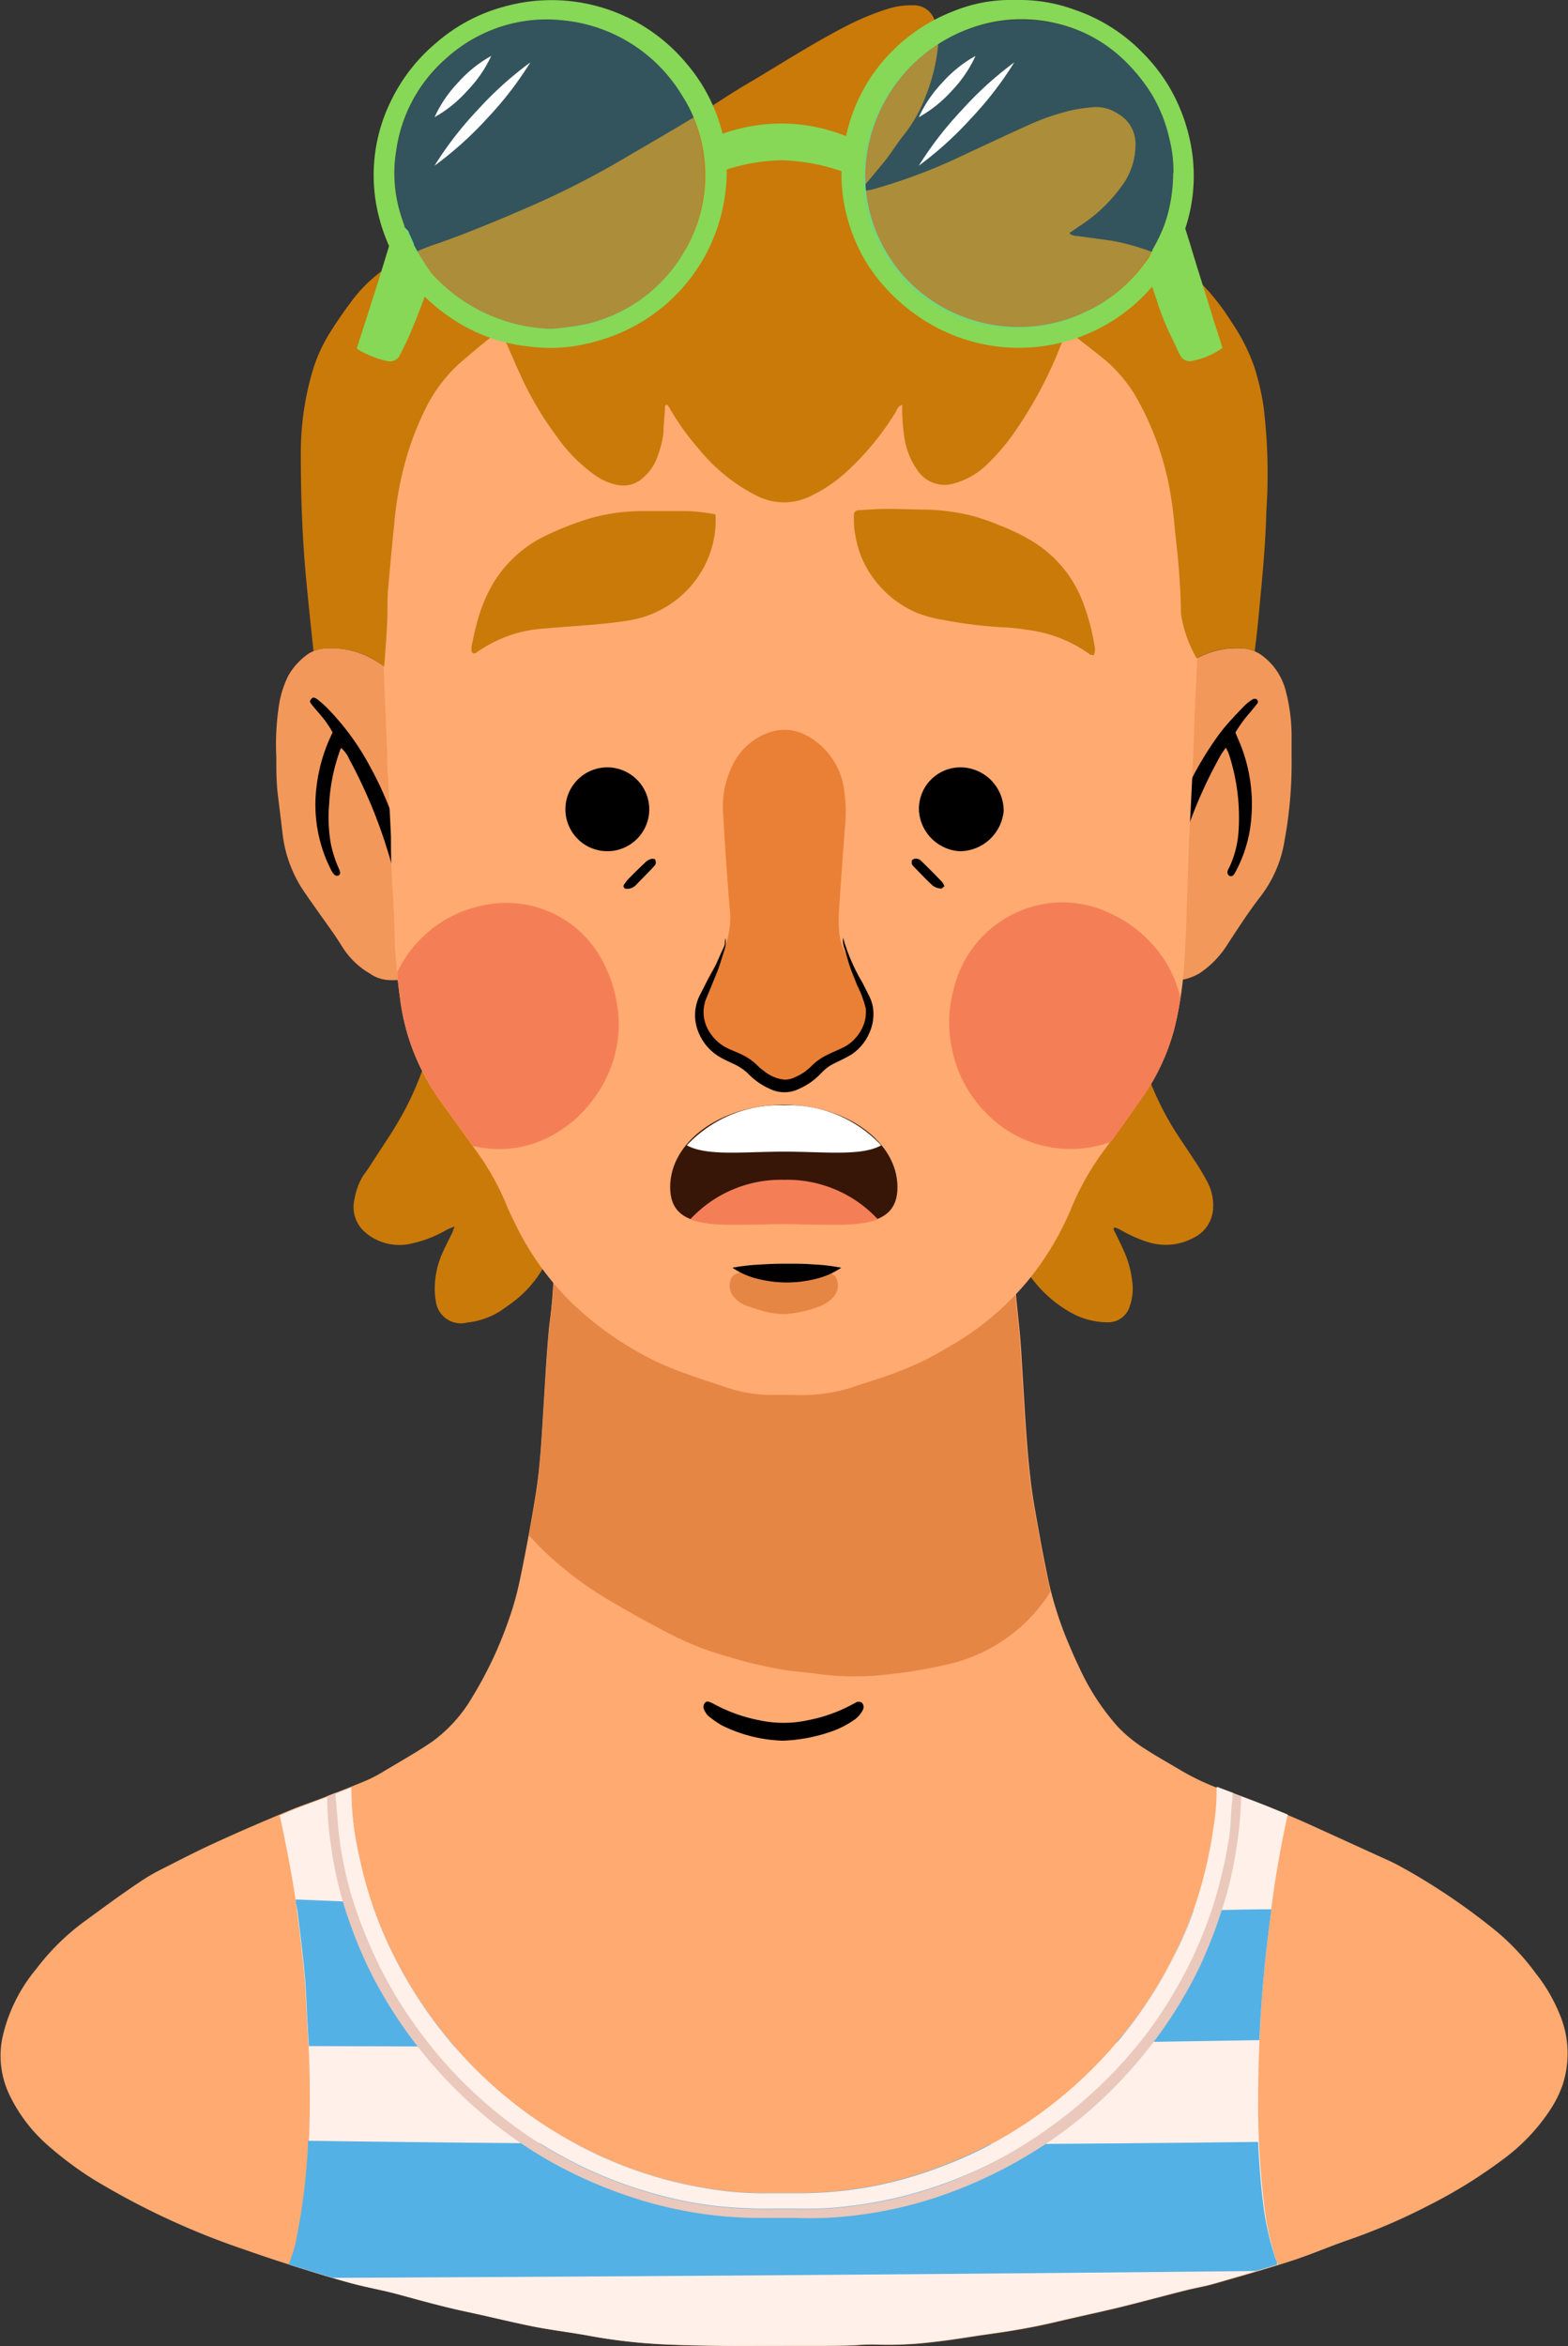 <svg xmlns="http://www.w3.org/2000/svg" viewBox="0 0 124.17 185.77"><rect x="0" y="0" width="124.17" height="185.77" fill="#333333" stroke="none"/><defs><style>.cls-1{fill:#c97a09;}.cls-2{fill:#f2985a;}.cls-3{fill:#ffaa71;}.cls-4{fill:#e58645;}.cls-5{fill:#fff0e9;}.cls-6{fill:#53b1e5;}.cls-7{fill:#eac8bb;}.cls-8{fill:#ea7f36;}.cls-9{fill:#f47f56;}.cls-10{fill:#86d856;}.cls-11{opacity:0.2;}.cls-12{fill:#33d9ff;}.cls-13{fill:#fff;}.cls-14{fill:#381607;}</style></defs><title>Asset 9</title><g id="Layer_2" data-name="Layer 2"><g id="OBJECTS"><path class="cls-1" d="M94.48,91.72c-.55-.86-1.15-1.7-1.68-2.58A24,24,0,0,1,91,85.44a9.27,9.27,0,0,0-.56-1.2,3.93,3.93,0,0,0-1.05-1.17,1.81,1.81,0,0,0-1.57-.36,4.85,4.85,0,0,0-2.39,1.42A22.94,22.94,0,0,0,83,87.05a35.53,35.53,0,0,0-3.28,5.82,3.32,3.32,0,0,0-.33,1.44A12,12,0,0,0,80,98a10.9,10.9,0,0,0,2,3.59,9.89,9.89,0,0,0,3,2.45,6,6,0,0,0,2.62.66,1.79,1.79,0,0,0,1.86-1.32,4.16,4.16,0,0,0,.2-1.74A8.17,8.17,0,0,0,89,99.05c-.26-.58-.55-1.16-.83-1.73l.09-.14a3.67,3.67,0,0,1,.45.19,10.75,10.75,0,0,0,2.26,1A4.64,4.64,0,0,0,94.54,98a2.73,2.73,0,0,0,1.52-2.22,4,4,0,0,0-.54-2.36A18.12,18.12,0,0,0,94.48,91.72Z"/><path class="cls-1" d="M43.93,91.85a29.47,29.47,0,0,0-3.83-6.2,21.11,21.11,0,0,0-1.8-1.93,4,4,0,0,0-1.84-1,1.91,1.91,0,0,0-1.73.39,4.81,4.81,0,0,0-1.48,2.15,23.62,23.62,0,0,1-1.67,3.48c-.57,1-1.19,1.88-1.79,2.82-.32.49-.63,1-1,1.48a5.09,5.09,0,0,0-.71,1.88,2.64,2.64,0,0,0,.9,2.71,4.14,4.14,0,0,0,3.39.88,9.62,9.62,0,0,0,3-1.13c.14-.08.3-.13.63-.27-.12.32-.15.43-.2.53-.27.55-.56,1.1-.8,1.66a6.85,6.85,0,0,0-.57,2.91,4.73,4.73,0,0,0,.08.79A2,2,0,0,0,37,104.72a6.14,6.14,0,0,0,2.56-.87c.43-.29.87-.6,1.28-.92a9.08,9.08,0,0,0,1.84-2A12.35,12.35,0,0,0,44.74,95a4,4,0,0,0-.5-2.54A6.18,6.18,0,0,1,43.93,91.85Z"/><path class="cls-2" d="M29.28,77.08a2.84,2.84,0,0,0,1.47.52,4.68,4.68,0,0,0,2.85-.71,1.18,1.18,0,0,1,.23-.12,4.06,4.06,0,0,0,1.83-1.71,11.14,11.14,0,0,0,1.5-4.19c.1-.75.23-1.5.32-2.26s.17-1.81.26-2.7c-.06-.69-.13-1.36-.18-2a11.09,11.09,0,0,0-1.1-3.78,15.16,15.16,0,0,0-1.17-2c-.25-.39-.59-.73-.85-1.12a17.48,17.48,0,0,0-1.92-2.4,12.35,12.35,0,0,0-3.08-2.47,6.78,6.78,0,0,0-3.65-.8,2.77,2.77,0,0,0-1.62.61,5.33,5.33,0,0,0-1.36,1.59,8.12,8.12,0,0,0-.76,2.6,20.25,20.25,0,0,0-.17,3.77c0,1,0,2,.12,3s.26,2.09.38,3.14a10.25,10.25,0,0,0,1.81,4.71c.73,1.06,1.49,2.11,2.23,3.16.27.38.51.79.77,1.18A6.27,6.27,0,0,0,29.28,77.08Z"/><path class="cls-2" d="M102.28,60c0-.5,0-1,0-1.5a14.07,14.07,0,0,0-.45-3.75A5,5,0,0,0,100,51.95a2.85,2.85,0,0,0-1.62-.61,6.67,6.67,0,0,0-3.65.81,13.27,13.27,0,0,0-3.89,3.4c-.61.75-1.12,1.58-1.74,2.33A8.52,8.52,0,0,0,88,59.49c-.26.52-.49,1.07-.71,1.61a12.57,12.57,0,0,0-.79,5.8A39.53,39.53,0,0,0,87,71a11.65,11.65,0,0,0,1.56,4.17,4.14,4.14,0,0,0,1.72,1.58c.18.09.36.21.54.29A4,4,0,0,0,95.09,77a7.64,7.64,0,0,0,2.16-2.29c.82-1.25,1.63-2.51,2.55-3.7a9.75,9.75,0,0,0,1.93-4.49A33.62,33.62,0,0,0,102.28,60Z"/><path class="cls-3" d="M123.48,159.42a13.16,13.16,0,0,0-1.87-3.18,18.72,18.72,0,0,0-3.05-3.27,51,51,0,0,0-6.94-4.78c-.64-.36-1.28-.72-1.94-1q-3-1.37-5.92-2.7c-1.07-.48-2.15-.94-3.24-1.37-1.28-.51-2.59-1-3.87-1.46a19.64,19.64,0,0,1-3-1.4c-1-.6-2-1.15-2.94-1.76a11.16,11.16,0,0,1-2.24-1.83,18.7,18.7,0,0,1-3-4.63c-.32-.66-.61-1.33-.89-2a28.31,28.31,0,0,1-1.69-5.54c-.18-.89-.36-1.78-.52-2.68-.25-1.44-.54-2.88-.72-4.34-.35-2.83-.48-5.67-.66-8.51-.07-1.17-.13-2.34-.24-3.51-.16-1.69-.38-3.38-.42-5.08a2.75,2.75,0,0,0-.24-1.1A17.49,17.49,0,0,0,78.79,97a12.9,12.9,0,0,0-5.73-4.77c-.89-.37-1.83-.61-2.74-.94a28,28,0,0,0-6-1.38,13.36,13.36,0,0,0-3.6-.09c-.93.13-1.86.22-2.78.39s-1.95.43-2.91.7-2.19.66-3.27,1a10.35,10.35,0,0,0-1.6.71,13.5,13.5,0,0,0-5.64,5.76,4,4,0,0,0-.66,1.89,39.26,39.26,0,0,1-.36,4.65c-.22,2.22-.33,4.45-.47,6.67s-.25,4.52-.61,6.75-.77,4.45-1.23,6.66a23.8,23.8,0,0,1-.92,3.3,31.08,31.08,0,0,1-2.89,6.11,11.51,11.51,0,0,1-3.16,3.5c-1.23.84-2.54,1.57-3.82,2.34a10.64,10.64,0,0,1-1.32.7c-1.08.46-2.18.88-3.27,1.31s-1.93.7-2.88,1.09c-2,.83-3.95,1.67-5.89,2.56-1.49.68-2.95,1.44-4.41,2.18a15,15,0,0,0-1.67,1C9.6,150,8.24,151,6.88,152a18.41,18.41,0,0,0-4,3.89,12.83,12.83,0,0,0-2.71,5.55,7.17,7.17,0,0,0,.63,4.54,12.44,12.44,0,0,0,2.92,3.83,28.15,28.15,0,0,0,3.51,2.65,60.26,60.26,0,0,0,12.26,5.71c1.33.47,2.66.91,4,1.33s2.91.91,4.39,1.31c1.19.32,2.41.53,3.6.85,1.81.49,3.62,1,5.46,1.39s3.49.81,5.24,1.16c1.44.29,2.9.46,4.34.72a43.93,43.93,0,0,0,6.12.71c1.52.07,3.05.1,4.58.12s3.29,0,4.93,0h2c1.2,0,2.41,0,3.61-.05a14.59,14.59,0,0,1,1.85-.05,28.74,28.74,0,0,0,4.31-.21c1.52-.16,3-.43,4.53-.64,1.72-.24,3.42-.53,5.11-.93s3.15-.71,4.72-1.08c1-.24,2-.5,3-.76s1.76-.46,2.64-.68,1.5-.31,2.23-.52c2.09-.6,4.18-1.19,6.24-1.86,1.53-.5,3-1.15,4.54-1.67a47.85,47.85,0,0,0,6.22-2.69A39.24,39.24,0,0,0,119,171a15.31,15.31,0,0,0,3.7-3.85,9.35,9.35,0,0,0,1-1.94A8,8,0,0,0,123.48,159.42Z"/><path class="cls-4" d="M43.68,123.37a28.21,28.21,0,0,0,4.46,3.28c1.54.91,3.1,1.79,4.69,2.61a24.17,24.17,0,0,0,4.73,1.89c.59.16,1.18.36,1.78.5.94.22,1.89.44,2.84.59s1.75.17,2.62.31a22.45,22.45,0,0,0,5.79,0,37.69,37.69,0,0,0,4.34-.74,13,13,0,0,0,7.58-4.8q.37-.47.68-1-.2-.79-.36-1.59c-.18-.89-.36-1.78-.52-2.68-.25-1.44-.54-2.88-.72-4.34-.35-2.83-.48-5.67-.66-8.51-.07-1.17-.13-2.34-.24-3.51-.16-1.69-.38-3.38-.42-5.08a3.28,3.28,0,0,0,0-.43l-.77-.35c-.84-.35-1.71-.62-2.57-.91a30,30,0,0,0-6.71-1.39A68,68,0,0,0,61.73,97H60.06a54,54,0,0,0-6.42.39,39.1,39.1,0,0,0-5.7,1.13,21,21,0,0,0-4.06,1.53,2.07,2.07,0,0,0,0,.23,39.26,39.26,0,0,1-.36,4.65c-.22,2.22-.33,4.45-.47,6.67s-.25,4.52-.61,6.75q-.26,1.61-.56,3.21A23,23,0,0,0,43.68,123.37Z"/><path class="cls-5" d="M100.07,174.26a67.42,67.42,0,0,1-.44-7.55c0-3.5.15-7,.46-10.47q.11-1.18.25-2.36c.18-1.48.35-3,.57-4.45.29-1.93.64-3.85,1.07-5.75l-1.46-.6c-1.28-.51-2.59-1-3.87-1.46l-.31-.12a17.66,17.66,0,0,1-.25,3.23,36.26,36.26,0,0,1-.91,4.39,31.06,31.06,0,0,1-2.41,6.12,33.39,33.39,0,0,1-3.51,5.47A34.5,34.5,0,0,1,79.87,169a33.22,33.22,0,0,1-6,2.8,30.82,30.82,0,0,1-10.43,1.86c-.91,0-1.82,0-2.73,0a25.61,25.61,0,0,1-4.65-.36,33.07,33.07,0,0,1-10.77-3.71A33.82,33.82,0,0,1,37.81,164a34.72,34.72,0,0,1-6.87-9.63,31.69,31.69,0,0,1-2.5-7.39,23.5,23.5,0,0,1-.62-5.44l-2,.78c-1,.37-1.93.7-2.88,1.09l-.79.34q.35,1.58.65,3.17c.28,1.5.56,3,.74,4.52.27,2.3.59,4.6.69,6.92.07,1.67.22,3.34.26,5a80.06,80.06,0,0,1-.14,8.18c-.08,1.08-.22,2.16-.37,3.23-.1.76-.25,1.5-.38,2.25a10.57,10.57,0,0,1-.67,2.3l.51.16c1.46.46,2.91.91,4.39,1.31,1.19.32,2.41.53,3.6.85,1.81.49,3.62,1,5.46,1.39s3.49.81,5.24,1.16c1.44.29,2.9.46,4.34.72a43.93,43.93,0,0,0,6.12.71c1.52.07,3.05.1,4.58.12s3.29,0,4.93,0h2c1.2,0,2.41,0,3.61-.05a14.59,14.59,0,0,1,1.85-.05,28.74,28.74,0,0,0,4.31-.21c1.52-.16,3-.43,4.53-.64,1.72-.24,3.42-.53,5.11-.93s3.15-.71,4.72-1.08c1-.24,2-.5,3-.76s1.76-.46,2.64-.68,1.5-.31,2.23-.52c1.71-.49,3.42-1,5.11-1.5-.07-.17-.14-.34-.2-.51A22.87,22.87,0,0,1,100.07,174.26Z"/><path class="cls-6" d="M36,162.05a34.8,34.8,0,0,1-5.08-7.71,31.13,31.13,0,0,1-1.5-3.69l-6-.25c0,.34.11.67.15,1,.27,2.3.59,4.6.69,6.92.05,1.23.13,2.46.2,3.69Z"/><path class="cls-6" d="M101,178.82a22.86,22.86,0,0,1-1-4.56c-.18-1.55-.3-3.1-.37-4.66q-10.61.13-21.22.18a34.48,34.48,0,0,1-4.58,2,30.82,30.82,0,0,1-10.43,1.86c-.91,0-1.82,0-2.73,0a25.61,25.61,0,0,1-4.65-.36,33,33,0,0,1-10.46-3.55q-10.58-.07-21.17-.22c0,.66-.06,1.31-.11,2-.08,1.08-.22,2.16-.37,3.23-.1.76-.25,1.5-.38,2.25a10.57,10.57,0,0,1-.67,2.3l.51.16q1.49.47,3,.91,36.54-.16,73.09-.54l1.68-.5C101.15,179.16,101.08,179,101,178.82Z"/><path class="cls-6" d="M89.26,160.72c-.27.34-.56.65-.84,1l11.31-.18q.12-2.63.36-5.26.11-1.18.25-2.36c.11-.91.22-1.83.34-2.74-2.06,0-4.11.07-6.17.11a34.47,34.47,0,0,1-1.73,4A33.39,33.39,0,0,1,89.26,160.72Z"/><path class="cls-5" d="M26.75,144.42a29.57,29.57,0,0,0,2.33,9.17,33.33,33.33,0,0,0,3.92,7,35.19,35.19,0,0,0,7.62,7.65,34.17,34.17,0,0,0,11.59,5.57,30.37,30.37,0,0,0,6.06,1c1,.06,2,.09,3,.07.55,0,1.1,0,1.65,0a27.13,27.13,0,0,0,4.65-.24,33.07,33.07,0,0,0,7-1.67A34.83,34.83,0,0,0,83,168.6a36.6,36.6,0,0,0,7-6.46,34.16,34.16,0,0,0,3.41-5,33.52,33.52,0,0,0,2.77-6.36,37.73,37.73,0,0,0,1.19-5c.17-.95.17-1.92.25-2.88,0-.31,0-.62.07-.92l-1-.38-.31-.12a17.66,17.66,0,0,1-.25,3.23,36.24,36.24,0,0,1-.91,4.39,31.06,31.06,0,0,1-2.41,6.12,33.39,33.39,0,0,1-3.51,5.47A34.5,34.5,0,0,1,79.88,169a33.22,33.22,0,0,1-6,2.8,30.82,30.82,0,0,1-10.43,1.86c-.91,0-1.82,0-2.73,0a25.61,25.61,0,0,1-4.65-.36,33.07,33.07,0,0,1-10.77-3.71A33.82,33.82,0,0,1,37.81,164a34.72,34.72,0,0,1-6.87-9.63,31.7,31.7,0,0,1-2.5-7.39,23.51,23.51,0,0,1-.62-5.44l-1.28.51v.13C26.63,142.9,26.7,143.66,26.75,144.42Z"/><path class="cls-7" d="M26.21,146.13a29.92,29.92,0,0,0,1.62,6.48,32.6,32.6,0,0,0,1.8,4.11,36,36,0,0,0,9.92,11.75,33.82,33.82,0,0,0,4.73,3.06,36.1,36.1,0,0,0,5.66,2.42,32.6,32.6,0,0,0,9.85,1.67h2.29c.29,0,.59,0,.88,0a29.5,29.5,0,0,0,4.75-.2,32.73,32.73,0,0,0,7.68-1.87,36.5,36.5,0,0,0,5.33-2.5A35,35,0,0,0,86,167.36a35.45,35.45,0,0,0,4-4,35.06,35.06,0,0,0,5-7.62,38,38,0,0,0,1.62-4.09,29.77,29.77,0,0,0,1.3-5.38,27.78,27.78,0,0,0,.36-3.94s0-.07,0-.1l-.67-.25c0,.31,0,.61-.07.92-.08,1-.08,1.94-.25,2.88a37.73,37.73,0,0,1-1.19,5,33.52,33.52,0,0,1-2.77,6.36,34.17,34.17,0,0,1-3.41,5,36.6,36.6,0,0,1-7,6.46A34.83,34.83,0,0,1,74.57,173a33.07,33.07,0,0,1-7,1.67,27.13,27.13,0,0,1-4.65.24c-.55,0-1.1,0-1.65,0-1,0-2,0-3-.07a30.38,30.38,0,0,1-6.06-1,34.17,34.17,0,0,1-11.59-5.57A35.2,35.2,0,0,1,33,160.55a33.33,33.33,0,0,1-3.92-7,29.57,29.57,0,0,1-2.33-9.17c-.05-.76-.12-1.52-.19-2.28l0-.13-.65.25s0,.06,0,.09A26.73,26.73,0,0,0,26.21,146.13Z"/><path d="M27,59.22a14.58,14.58,0,0,0-.93,4.39,12.18,12.18,0,0,0,.12,3.16,9.58,9.58,0,0,0,.61,1.93,1.58,1.58,0,0,1,.14.41.27.27,0,0,1-.13.21.28.28,0,0,1-.25,0,1,1,0,0,1-.28-.32,11.36,11.36,0,0,1-1.21-6.74A13.08,13.08,0,0,1,26.34,58a7.84,7.84,0,0,0-1-1.43c-.2-.25-.43-.49-.62-.74s-.22-.29-.08-.47.26-.14.47,0a8.29,8.29,0,0,1,.73.63,20.15,20.15,0,0,1,3.4,4.59,28,28,0,0,1,3.33,10.33A8.76,8.76,0,0,1,32.62,72a.47.47,0,0,1-.43.47.49.49,0,0,1-.44-.37c-.06-.26-.1-.52-.14-.78a24.61,24.61,0,0,0-.91-3.94,39.6,39.6,0,0,0-3.06-7.3A2.25,2.25,0,0,0,27,59.22Z"/><path d="M97.07,59.2c-.17.25-.31.43-.42.63a37.12,37.12,0,0,0-4,10.85c-.06.32-.09.64-.14,1a3.53,3.53,0,0,1-.11.51.44.44,0,0,1-.48.29.47.47,0,0,1-.37-.43,4.77,4.77,0,0,1,0-.7,28.61,28.61,0,0,1,.84-4.49,26,26,0,0,1,4.13-8.69c.59-.8,1.29-1.52,2-2.26a3.52,3.52,0,0,1,.69-.54.35.35,0,0,1,.31,0,.25.25,0,0,1,0,.39c-.16.21-.33.41-.5.62A11,11,0,0,0,97.83,58l.17.41a12.79,12.79,0,0,1,1.1,6.26,10.72,10.72,0,0,1-1.22,4.29,1.84,1.84,0,0,1-.18.3.27.27,0,0,1-.39.06.39.39,0,0,1-.11-.3,1,1,0,0,1,.14-.32,7.91,7.91,0,0,0,.74-2.88,16.18,16.18,0,0,0-.78-6.16A4,4,0,0,0,97.07,59.2Z"/><path d="M62,137.83a11.63,11.63,0,0,1-4.87-1.23,8.64,8.64,0,0,1-1-.7,1,1,0,0,1-.23-.27c-.14-.22-.29-.46-.12-.73s.33-.18.71,0a12.5,12.5,0,0,0,3.63,1.31,9.11,9.11,0,0,0,3.85,0,12.15,12.15,0,0,0,3.63-1.31l.15-.08a.46.46,0,0,1,.5,0,.49.49,0,0,1,.08.57,2.07,2.07,0,0,1-.76.84,7.25,7.25,0,0,1-1.81.9A13.08,13.08,0,0,1,62,137.83Z"/><path class="cls-3" d="M94.86,49.13a41.85,41.85,0,0,0-.25-4.92c-.21-1.48-.38-3-.67-4.44s-.73-3-1.09-4.44a11.39,11.39,0,0,0-1.21-2.92,23.85,23.85,0,0,0-2.94-3.95,11.86,11.86,0,0,0-1.9-1.83c-.93-.67-1.87-1.33-2.81-2a16.25,16.25,0,0,0-2.72-1.61,32.28,32.28,0,0,0-4.62-1.7A27.69,27.69,0,0,0,72,20.44c-.7-.06-1.4-.13-2.1-.14a28.2,28.2,0,0,0-3.34,0c-.52.06-1.05.08-1.58.09s-1.35-.05-2,0-1.33-.09-2,0a12.25,12.25,0,0,1-1.23,0c-.91,0-1.81-.07-2.72-.08-.47,0-.94,0-1.41,0-1.17.08-2.35.09-3.5.28a30.4,30.4,0,0,0-6.45,1.73A20.75,20.75,0,0,0,42,24c-1,.64-1.94,1.33-2.89,2a13.8,13.8,0,0,0-1.45,1.14,23.61,23.61,0,0,0-4.08,5,10.69,10.69,0,0,0-1.18,2.55,52.57,52.57,0,0,0-1.74,8,49.23,49.23,0,0,0-.41,6.5c0,1.53.11,3.05.17,4.58q.12,3.08.25,6.16c0,.5,0,1,.05,1.5.08,1.61.17,3.23.24,4.84,0,.88,0,1.76.05,2.64.06,1.52.19,3,.22,4.57A48.09,48.09,0,0,0,31.67,79a17.6,17.6,0,0,0,3.16,8.12c.94,1.31,1.88,2.62,2.82,3.93A20.59,20.59,0,0,1,40,95.15c.2.49.42,1,.65,1.44a22.67,22.67,0,0,0,4.58,6.53,26.26,26.26,0,0,0,6.14,4.39A23,23,0,0,0,54,108.65c1.07.41,2.16.75,3.24,1.11a11.53,11.53,0,0,0,3.53.69l2,0a13.43,13.43,0,0,0,4.69-.59c.5-.17,1-.34,1.5-.5a30.73,30.73,0,0,0,3.94-1.5c.85-.4,1.66-.88,2.47-1.35a22.49,22.49,0,0,0,6.19-5.3,22.94,22.94,0,0,0,3.23-5.43,21.54,21.54,0,0,1,2.31-4.24c1.1-1.49,2.16-3,3.22-4.51A16.77,16.77,0,0,0,93,81.44a28.83,28.83,0,0,0,.78-5.13q.1-1.58.16-3.16c.07-1.88.12-3.75.19-5.63,0-.82.07-1.64.11-2.46.08-1.58.16-3.17.23-4.75.06-1.35.09-2.7.15-4,.07-1.7.16-3.4.24-5.1h0C94.81,50.48,94.87,49.8,94.86,49.13Z"/><path class="cls-4" d="M66.29,101.37c-.1-.42-.44-.55-.79-.67a1.9,1.9,0,0,0-.37-.09c-.34,0-.68-.06-1-.1a15.62,15.62,0,0,0-4.1,0c-.32,0-.65,0-1,.1a4.23,4.23,0,0,0-.84.3.61.61,0,0,0-.26.27,1.35,1.35,0,0,0,.22,1.55,2.3,2.3,0,0,0,.94.65c.59.2,1.18.4,1.78.54a8.84,8.84,0,0,0,1.2.14,9.52,9.52,0,0,0,2.82-.62A2.83,2.83,0,0,0,66,102.7,1.37,1.37,0,0,0,66.29,101.37Z"/><path class="cls-8" d="M68.25,77.83c-.38-.72-.75-1.45-1.18-2.15a4.45,4.45,0,0,1-.62-1.9,11.58,11.58,0,0,1,0-1.84c.14-2.2.31-4.39.47-6.59a11.33,11.33,0,0,0-.05-2.63,5.75,5.75,0,0,0-3.09-4.53,3.65,3.65,0,0,0-3.07-.12A5.09,5.09,0,0,0,58,60.61a7.44,7.44,0,0,0-.73,3.85c.14,2.43.3,4.86.5,7.29a6.82,6.82,0,0,1-1,4.54,7,7,0,0,0-.94,1.78c-.44,1.41-.6,3.06.39,4.22A10.57,10.57,0,0,0,58.75,84a2.79,2.79,0,0,1,1.07,1.13,2,2,0,0,0,1.31,1.11A2.63,2.63,0,0,0,64.43,85a1.92,1.92,0,0,1,.76-.83A16.71,16.71,0,0,0,68,82.45c.94-.91.74-2,.61-3.34A3.4,3.4,0,0,0,68.25,77.83Z"/><path class="cls-1" d="M56.66,40.73a14.85,14.85,0,0,0-2.15-.26c-1.2,0-2.4,0-3.6,0a15.09,15.09,0,0,0-4.34.62,25.09,25.09,0,0,0-3.35,1.32A9.83,9.83,0,0,0,39,46.28a12.41,12.41,0,0,0-1.2,2.92c-.18.65-.32,1.31-.46,2,0,.19-.07.41.16.55a.8.8,0,0,0,.23-.08,10.32,10.32,0,0,1,5.5-1.91c2.16-.2,4.33-.28,6.48-.62a8.29,8.29,0,0,0,3.83-1.63,8.1,8.1,0,0,0,2.8-4.05A7.94,7.94,0,0,0,56.66,40.73Z"/><path class="cls-1" d="M74.8,49.1a33.14,33.14,0,0,0,4.63.57,14.32,14.32,0,0,1,1.75.18,10.75,10.75,0,0,1,5.18,2s.11,0,.24.05a1.14,1.14,0,0,0,.07-.8,17.3,17.3,0,0,0-1-3.63,9.59,9.59,0,0,0-4-4.66,15.11,15.11,0,0,0-2.36-1.15,19.09,19.09,0,0,0-2.15-.77,16.63,16.63,0,0,0-3.91-.54c-1,0-2.05-.06-3.08-.05-.73,0-1.46.06-2.19.1a.37.37,0,0,0-.36.42c0,.53,0,1.06.12,1.58a7.69,7.69,0,0,0,1.36,3.3,8.3,8.3,0,0,0,3.43,2.79A9.58,9.58,0,0,0,74.8,49.1Z"/><path d="M51.41,64.27a3.33,3.33,0,0,0-3.28-3.51,3.32,3.32,0,1,0,3.28,3.51Z"/><path d="M79.48,64.22a3.44,3.44,0,0,0-3.39-3.46,3.29,3.29,0,0,0-3.32,3.37A3.44,3.44,0,0,0,76,67.4,3.51,3.51,0,0,0,79.48,64.22Z"/><path d="M51.61,68a1.07,1.07,0,0,0-.45.23c-.47.44-.93.89-1.38,1.35a3.16,3.16,0,0,0-.37.48c-.08.12,0,.31.19.32a1,1,0,0,0,.78-.32c.22-.24.45-.46.67-.69s.58-.58.84-.89a.47.47,0,0,0,0-.39C51.89,68,51.7,68,51.61,68Z"/><path d="M72.89,68.11a.63.63,0,0,0-.41-.12.44.44,0,0,0-.28.15s0,.17,0,.24a.62.62,0,0,0,.14.22c.51.52,1,1.05,1.54,1.54a1.32,1.32,0,0,0,.64.22c.07,0,.17-.11.27-.19a1.6,1.6,0,0,0-.19-.34C74.05,69.26,73.48,68.68,72.89,68.11Z"/><path d="M66.76,74.25a15,15,0,0,0,1.55,3.58l.44.88a3.4,3.4,0,0,1,.37,1,3.59,3.59,0,0,1-.3,2.13,3.86,3.86,0,0,1-1.4,1.66c-.64.39-1.26.62-1.75.92A4.54,4.54,0,0,0,65,85a5.66,5.66,0,0,1-.79.69,5.53,5.53,0,0,1-.94.53,2.62,2.62,0,0,1-2.3,0,5.44,5.44,0,0,1-.94-.53,5.82,5.82,0,0,1-.8-.69,4.24,4.24,0,0,0-.7-.53c-.47-.29-1.14-.5-1.76-.92a4,4,0,0,1-1.39-1.66,3.52,3.52,0,0,1,.07-3.15l.45-.88c.3-.58.65-1.15.91-1.74l.4-.9a3.11,3.11,0,0,0,.19-.45c0-.16,0-.32.07-.49,0,.17,0,.33,0,.5a3.08,3.08,0,0,1-.12.49l-.3.95c-.19.64-.47,1.23-.71,1.85l-.38.91a3,3,0,0,0-.23.86,2.91,2.91,0,0,0,.35,1.7,3.51,3.51,0,0,0,1.19,1.27c.47.31,1.09.47,1.76.84a4.6,4.6,0,0,1,.88.65,4.87,4.87,0,0,0,.7.59,3,3,0,0,0,1.53.6,1.82,1.82,0,0,0,.76-.17,4.54,4.54,0,0,0,.78-.42,4.73,4.73,0,0,0,.69-.6,4.77,4.77,0,0,1,.88-.64c.65-.35,1.28-.57,1.77-.85a3.37,3.37,0,0,0,1.18-1.26,2.9,2.9,0,0,0,.36-1.7A8.42,8.42,0,0,0,67.87,78c-.23-.62-.51-1.22-.69-1.86l-.29-1A1.8,1.8,0,0,1,66.76,74.25Z"/><path class="cls-9" d="M43.9,89.8a9.7,9.7,0,0,0,3-2.65A10,10,0,0,0,49,81.41,11,11,0,0,0,47.67,76a8.61,8.61,0,0,0-9.5-4.29A9.6,9.6,0,0,0,31.45,77q.09,1,.23,2a17.6,17.6,0,0,0,3.16,8.12l2.62,3.65.16,0A8.65,8.65,0,0,0,43.9,89.8Z"/><path class="cls-9" d="M91.18,74.69a10,10,0,0,0-3.33-2.4,8.65,8.65,0,0,0-5.41-.67,8.92,8.92,0,0,0-6.91,6.67,9.86,9.86,0,0,0-.17,4.62,10,10,0,0,0,2.86,5.35A9.27,9.27,0,0,0,88,90.4c.8-1.11,1.58-2.22,2.36-3.34A16.77,16.77,0,0,0,93,81.44q.3-1.21.49-2.45c-.1-.39-.23-.78-.37-1.16A9.22,9.22,0,0,0,91.18,74.69Z"/><path class="cls-1" d="M98.36,51.34a2.9,2.9,0,0,1,1,.23c.1-.79.19-1.57.27-2.36.27-2.89.58-5.78.65-8.69a44.32,44.32,0,0,0-.21-8.26,19.71,19.71,0,0,0-.73-3.17,14.93,14.93,0,0,0-1.77-3.52,18.07,18.07,0,0,0-2.25-2.93,10.21,10.21,0,0,0-2-1.62,11.37,11.37,0,0,0-2.28-1.14,18.32,18.32,0,0,0-3-.82l-2.7-.37a1.11,1.11,0,0,1-.62-.18c0-.08,0-.11.06-.12l.65-.45A12.3,12.3,0,0,0,89,14.49a5.45,5.45,0,0,0,.92-3A2.72,2.72,0,0,0,88.52,9a3.06,3.06,0,0,0-1.83-.52A13.66,13.66,0,0,0,85,8.7,18.59,18.59,0,0,0,81.23,10c-1.79.81-3.57,1.65-5.35,2.48A43.72,43.72,0,0,1,69.09,15a7.17,7.17,0,0,1-.77.13l-.08-.16.26-.33c.51-.61,1-1.2,1.52-1.83s1-1.44,1.56-2.13a11.26,11.26,0,0,0,1.7-3,14.63,14.63,0,0,0,1-4,4.9,4.9,0,0,0-.25-2A1.71,1.71,0,0,0,72.34.42a6.21,6.21,0,0,0-2,.27,20.77,20.77,0,0,0-3.49,1.46c-2.74,1.42-5.32,3.11-8,4.68-1.26.75-2.47,1.59-3.72,2.35-1.94,1.17-3.89,2.3-5.84,3.44a68,68,0,0,1-7.05,3.61c-2.45,1.07-4.91,2.1-7.43,3a19,19,0,0,0-3.62,1.59A11.63,11.63,0,0,0,28,23.64c-.64.84-1.25,1.71-1.81,2.6a12.51,12.51,0,0,0-1.48,3.28,23.09,23.09,0,0,0-.89,6.42c0,3.4.12,6.8.45,10.19q.26,2.72.56,5.43a2.91,2.91,0,0,1,1-.21,6.78,6.78,0,0,1,3.65.8,8,8,0,0,1,.94.63s.24-2.81.26-4.16c0-.79,0-1.59.09-2.38.14-1.67.31-3.33.47-5a27.73,27.73,0,0,1,.87-4.74A23.47,23.47,0,0,1,33.88,32a11.91,11.91,0,0,1,3-3.65c.49-.41,1-.86,1.49-1.23a3.75,3.75,0,0,1,1.36-.83c.12.28.23.55.34.81.47,1.07.93,2.16,1.43,3.21a26.71,26.71,0,0,0,2.61,4.28,12.55,12.55,0,0,0,3.1,3.1,4.57,4.57,0,0,0,1.69.71,2.28,2.28,0,0,0,2-.55,3.85,3.85,0,0,0,1.2-1.8,7.59,7.59,0,0,0,.44-1.79c0-.61.08-1.23.12-1.84,0-.13-.07-.3.15-.39a1.93,1.93,0,0,1,.2.26,19.56,19.56,0,0,0,2.3,3.22A14,14,0,0,0,60,39.29a4.73,4.73,0,0,0,4.17,0,11.59,11.59,0,0,0,3.16-2.21,21.78,21.78,0,0,0,3.59-4.44c.13-.21.19-.49.52-.58l0,.55a18.91,18.91,0,0,0,.16,1.92,6.08,6.08,0,0,0,1.08,2.75,2.57,2.57,0,0,0,2.86,1A6.06,6.06,0,0,0,78,36.93,16.71,16.71,0,0,0,80.49,34a32.67,32.67,0,0,0,3.39-6.35l.58-1.42a7.14,7.14,0,0,1,.71.43c.85.67,1.73,1.32,2.53,2a12,12,0,0,1,2,2.33,21.21,21.21,0,0,1,1.44,2.81,23,23,0,0,1,1.62,5.74c.18,1.1.25,2.21.38,3.32.21,1.9.36,3.8.38,5.71a9.85,9.85,0,0,0,1.24,3.55A6.48,6.48,0,0,1,98.36,51.34Z"/><path d="M58,100.38a15.73,15.73,0,0,1,2.2-.25c.71-.05,1.41-.07,2.11-.07s1.4,0,2.11.06a14.9,14.9,0,0,1,2.2.26,6.21,6.21,0,0,1-2.09.9,9.36,9.36,0,0,1-4.44,0A6.17,6.17,0,0,1,58,100.38Z"/><path class="cls-10" d="M96.69,27.17c-.34-1.06-.68-2.12-1-3.18-.5-1.59-1-3.18-1.48-4.78l-.35-1.11h0a13.23,13.23,0,0,0,.46-6.54,14.24,14.24,0,0,0-1.82-4.83,14,14,0,0,0-2.07-2.61A13.63,13.63,0,0,0,85.12.78,12.6,12.6,0,0,0,80.54,0h-.79a12,12,0,0,0-4.28.9,13.86,13.86,0,0,0-5.93,4.41A13.51,13.51,0,0,0,67,10.78a13.75,13.75,0,0,0-5.1-1,14,14,0,0,0-4.68.81A13.52,13.52,0,0,0,54.34,5,13.9,13.9,0,0,0,39.87.54a13.49,13.49,0,0,0-5.3,2.83A13.82,13.82,0,0,0,31,7.91a13.29,13.29,0,0,0-.88,9.67,14.27,14.27,0,0,0,.69,1.9q-.4,1.32-.81,2.64c-.56,1.79-1.14,3.56-1.75,5.48a7.18,7.18,0,0,0,2.47,1,.89.89,0,0,0,1-.59c.3-.6.61-1.2.86-1.83.37-.89.73-1.78,1.05-2.69h0a15.2,15.2,0,0,0,3.19,2.37A13.59,13.59,0,0,0,42,27.45a12.61,12.61,0,0,0,3.16,0,15.09,15.09,0,0,0,3.89-1.06,13.94,13.94,0,0,0,7.07-6.68,14.28,14.28,0,0,0,1.43-5.85c0-.15,0-.29,0-.44a15.23,15.23,0,0,1,4.32-.73,15.7,15.7,0,0,1,4.77.87,13.08,13.08,0,0,0,.72,4.54,13,13,0,0,0,1.35,2.85,14.33,14.33,0,0,0,3.53,3.76,14.07,14.07,0,0,0,7.48,2.8A13.94,13.94,0,0,0,91.24,22.7h0c.15.46.32.92.46,1.39a20.77,20.77,0,0,0,1.18,2.83c.17.37.33.75.53,1.11a.87.87,0,0,0,1.09.53,6.12,6.12,0,0,0,2.3-1C96.75,27.39,96.73,27.28,96.69,27.17ZM54,20.23a12.07,12.07,0,0,1-7.86,5.49,24,24,0,0,1-2.52.32,13.25,13.25,0,0,1-9.48-4.44L34,21.38l0,0-.17-.22,0,0-.16-.22,0-.05-.15-.22,0,0-.15-.24h0q-.25-.4-.48-.83h0l-.12-.22,0-.09-.1-.21-.05-.12-.09-.2-.06-.13-.08-.2-.06-.14L32.05,18,32,17.8l-.07-.19-.05-.16c-.06-.18-.12-.35-.17-.53h0v0a11,11,0,0,1-.33-5,11.84,11.84,0,0,1,3.8-7.16,12.08,12.08,0,0,1,3.43-2.25,11.74,11.74,0,0,1,5.94-.9A12.4,12.4,0,0,1,54,7.54a11.58,11.58,0,0,1,1.84,5.9A11.74,11.74,0,0,1,54,20.23Zm38.9-6.51A12.73,12.73,0,0,1,92.46,17a11.8,11.8,0,0,1-.39,1.15h0l-.09.21v0l-.09.2v0l-.09.2h0q-.2.42-.43.83l0,0-.1.17,0,.06-.1.16,0,.06-.1.16,0,.05-.11.17h0a13.7,13.7,0,0,1-1.26,1.57,11.83,11.83,0,0,1-3.68,2.68,12.31,12.31,0,0,1-13.5-1.86,11.31,11.31,0,0,1-2.1-2.47,11.83,11.83,0,0,1-1.75-4.57,11.54,11.54,0,0,1,0-3.68A12.58,12.58,0,0,1,78.1,1.86a11.73,11.73,0,0,1,5.59,0,11.45,11.45,0,0,1,5.07,2.66,14,14,0,0,1,2.48,3,11.84,11.84,0,0,1,1.35,3.41A10.38,10.38,0,0,1,92.92,13.72Z"/><g class="cls-11"><path class="cls-12" d="M54,7.54a12.4,12.4,0,0,0-9.43-5.92,11.74,11.74,0,0,0-5.94.9,12.08,12.08,0,0,0-3.43,2.25,11.84,11.84,0,0,0-3.8,7.16,11,11,0,0,0,.33,5,12.19,12.19,0,0,0,7.9,8.37,12.5,12.5,0,0,0,4.06.78,24,24,0,0,0,2.52-.32A12.07,12.07,0,0,0,54,20.23a11.74,11.74,0,0,0,1.77-6.79A11.58,11.58,0,0,0,54,7.54Z"/><path class="cls-12" d="M92.6,10.93a11.84,11.84,0,0,0-1.35-3.41,14,14,0,0,0-2.48-3A11.45,11.45,0,0,0,83.69,1.9a11.73,11.73,0,0,0-5.59,0,12.58,12.58,0,0,0-9.61,10.32,11.54,11.54,0,0,0,0,3.68,11.83,11.83,0,0,0,1.75,4.57,11.31,11.31,0,0,0,2.1,2.47,12.31,12.31,0,0,0,13.5,1.86,11.83,11.83,0,0,0,3.68-2.68,12.22,12.22,0,0,0,3.38-8.36A10.38,10.38,0,0,0,92.6,10.93Z"/></g><path class="cls-13" d="M34.41,13.12A28,28,0,0,1,37.83,8.7,27.7,27.7,0,0,1,42,4.94a27.71,27.71,0,0,1-3.42,4.43A28,28,0,0,1,34.41,13.12Z"/><path class="cls-13" d="M34.41,9.28a10.13,10.13,0,0,1,1.88-2.76A10,10,0,0,1,38.9,4.43,10,10,0,0,1,37,7.19,10.13,10.13,0,0,1,34.41,9.28Z"/><path class="cls-13" d="M72.76,13.12A28,28,0,0,1,76.18,8.7a27.7,27.7,0,0,1,4.14-3.76A27.71,27.71,0,0,1,76.9,9.37,28,28,0,0,1,72.76,13.12Z"/><path class="cls-13" d="M72.76,9.28a10.13,10.13,0,0,1,1.88-2.76,10,10,0,0,1,2.61-2.09,10,10,0,0,1-1.88,2.76A10.13,10.13,0,0,1,72.76,9.28Z"/><path class="cls-14" d="M71.07,94c0,3.6-4,2.89-9,2.89s-9,.71-9-2.89,4-6.52,9-6.52S71.07,90.44,71.07,94Z"/><path class="cls-13" d="M62.09,91.19c3.27,0,6.13.37,7.69-.5a10,10,0,0,0-7.69-3.17,10,10,0,0,0-7.7,3.17C56,91.56,58.82,91.19,62.09,91.19Z"/><path class="cls-9" d="M62.09,93.42a9.78,9.78,0,0,0-7.42,3.12c1.62.66,4.34.39,7.42.39s5.81.27,7.42-.39A9.78,9.78,0,0,0,62.09,93.42Z"/></g></g></svg>